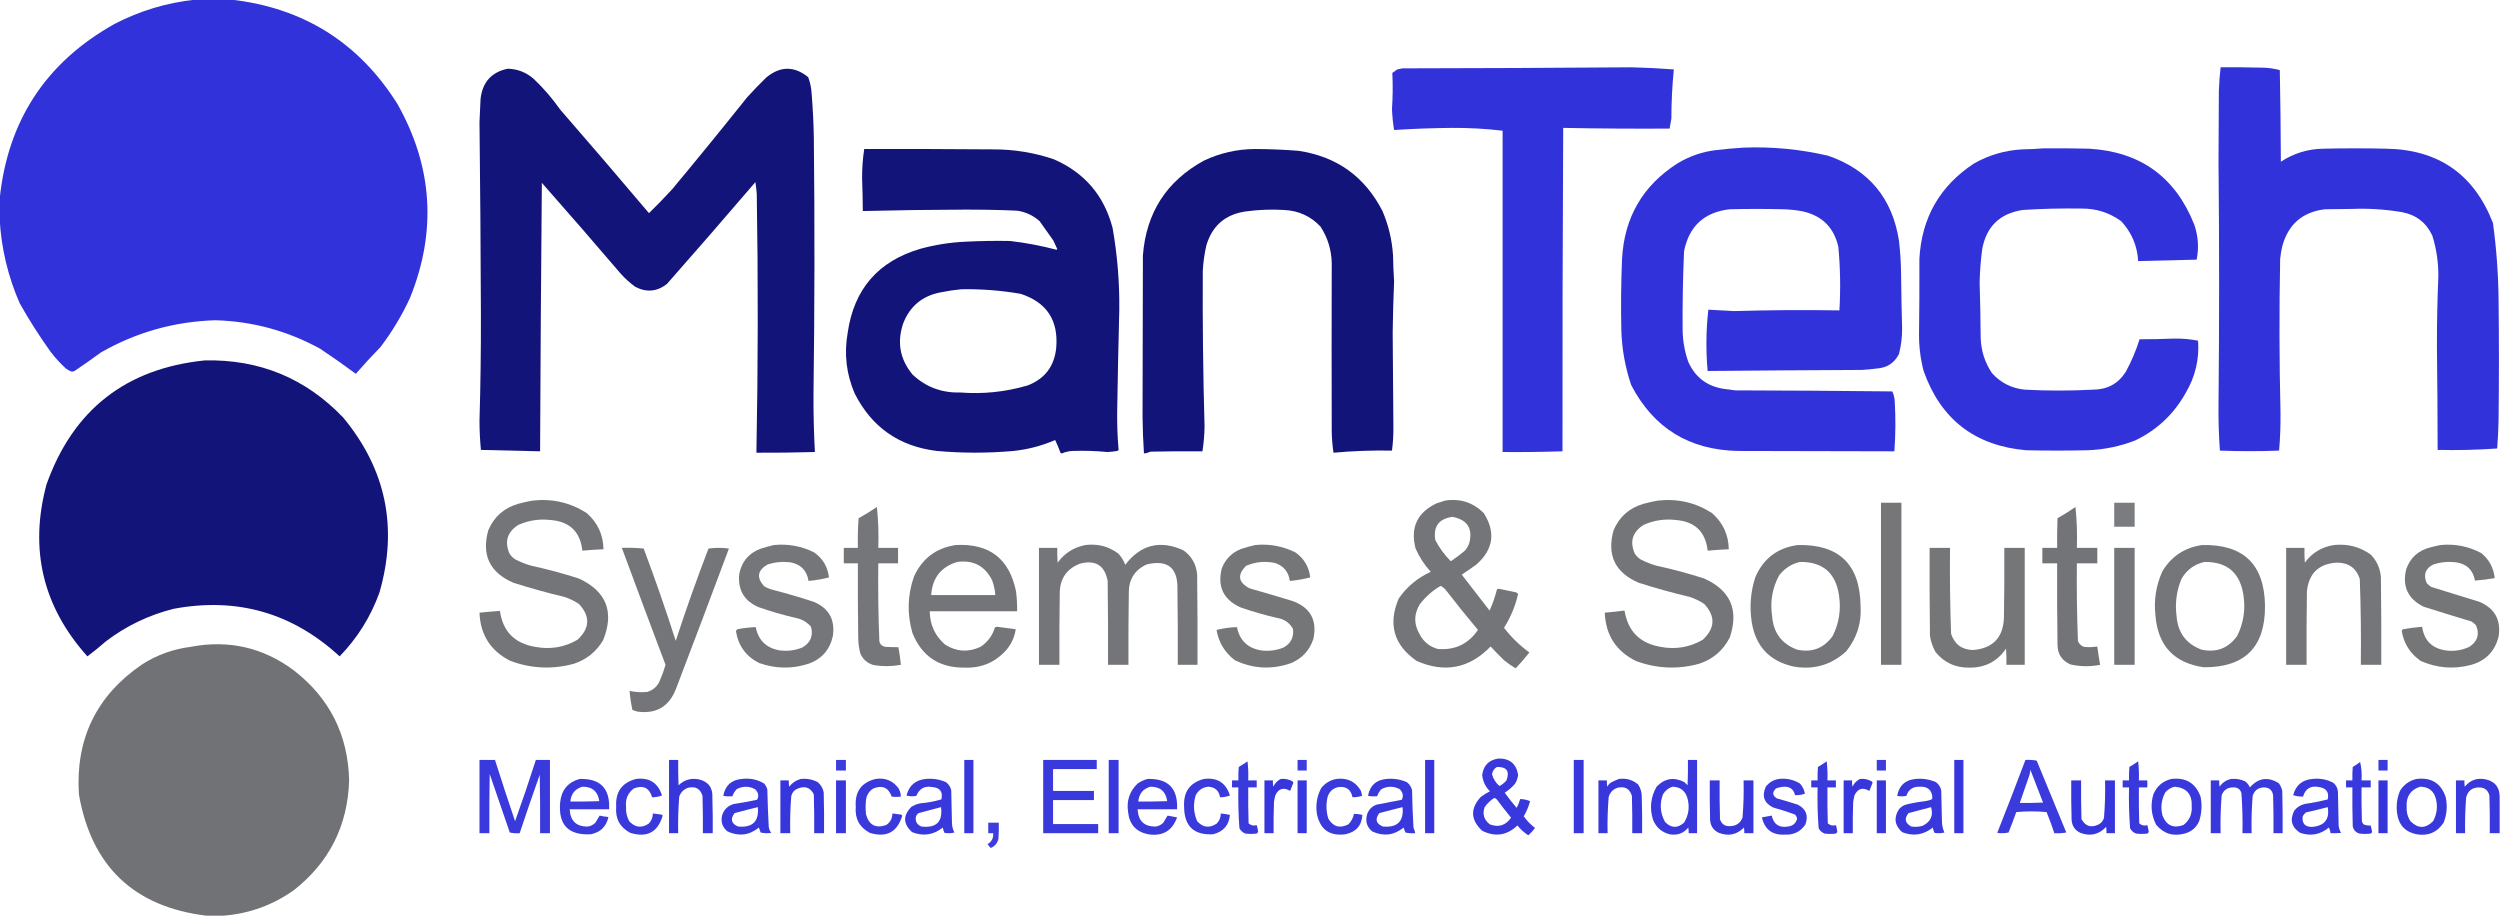 <?xml version="1.0" encoding="UTF-8"?>
<!DOCTYPE svg PUBLIC "-//W3C//DTD SVG 1.1//EN" "http://www.w3.org/Graphics/SVG/1.1/DTD/svg11.dtd">
<svg xmlns="http://www.w3.org/2000/svg" version="1.1" width="3548px" height="1300px" style="shape-rendering:geometricPrecision; text-rendering:geometricPrecision; image-rendering:optimizeQuality; fill-rule:evenodd; clip-rule:evenodd" xmlns:xlink="http://www.w3.org/1999/xlink">
<g><path style="opacity:0.998" fill="#3232db" d="M 277.5,-0.5 C 294.5,-0.5 311.5,-0.5 328.5,-0.5C 430.924,11.269 509.424,60.602 564,147.5C 614.066,236.289 620.066,327.956 582,422.5C 570.515,447.491 556.515,470.824 540,492.5C 527.965,504.866 516.299,517.533 505,530.5C 488.444,518.278 471.61,506.444 454.5,495C 408.092,469.481 358.425,455.981 305.5,454.5C 247.633,456.297 193.633,471.464 143.5,500C 131.342,508.913 119.008,517.579 106.5,526C 104.635,527.301 102.635,527.635 100.5,527C 98.004,525.92 95.671,524.586 93.5,523C 85.596,515.766 78.429,507.933 72,499.5C 56.085,477.347 41.419,454.347 28,430.5C 11.234,392.107 1.734,352.107 -0.5,310.5C -0.5,301.167 -0.5,291.833 -0.5,282.5C 10.84,171.285 65.174,88.451 162.5,34C 198.765,15.189 237.098,3.689 277.5,-0.5 Z"/></g>
<g><path style="opacity:0.994" fill="#3232db" d="M 3151.5,95.5 C 3171.17,95.333 3190.84,95.5 3210.5,96C 3219,96.127 3227.33,97.293 3235.5,99.5C 3236.33,142.829 3236.83,186.163 3237,229.5C 3255.6,217.303 3276.1,211.137 3298.5,211C 3327.5,210.333 3356.5,210.333 3385.5,211C 3460.25,211.934 3511.08,247.1 3538,316.5C 3542.95,352.654 3545.61,388.987 3546,425.5C 3546.67,482.167 3546.67,538.833 3546,595.5C 3545.72,609.188 3545.06,622.854 3544,636.5C 3516.06,638.487 3487.89,639.153 3459.5,638.5C 3459.41,589.832 3459.07,541.165 3458.5,492.5C 3458.42,459.147 3459.08,425.814 3460.5,392.5C 3460.69,372.697 3457.86,353.364 3452,334.5C 3443.38,315.903 3428.88,304.736 3408.5,301C 3385.17,297.112 3361.67,295.612 3338,296.5C 3325.17,296.667 3312.33,296.833 3299.5,297C 3267.65,300.842 3247.48,318.342 3239,349.5C 3237.61,355.436 3236.61,361.436 3236,367.5C 3234.59,440.345 3234.75,513.179 3236.5,586C 3236.69,603.881 3236.02,621.714 3234.5,639.5C 3206.49,640.561 3178.49,640.561 3150.5,639.5C 3148.96,618.543 3148.29,597.543 3148.5,576.5C 3149.65,460.834 3149.65,345.167 3148.5,229.5C 3148.67,196.167 3148.83,162.833 3149,129.5C 3149.36,118.123 3150.2,106.79 3151.5,95.5 Z"/></g>
<g><path style="opacity:0.994" fill="#3232db" d="M 2315.5,95.5 C 2335.53,96.007 2355.53,97.007 2375.5,98.5C 2373.2,121.763 2372.03,145.096 2372,168.5C 2371.23,173.191 2370.39,177.858 2369.5,182.5C 2319.15,182.796 2268.82,182.463 2218.5,181.5C 2217.69,334.499 2217.35,487.499 2217.5,640.5C 2189.18,641.411 2160.85,641.744 2132.5,641.5C 2132.5,489.5 2132.5,337.5 2132.5,185.5C 2108.44,182.657 2084.28,181.324 2060,181.5C 2032.8,181.738 2005.63,182.738 1978.5,184.5C 1976.92,174.743 1975.92,164.91 1975.5,155C 1976.66,137.823 1976.82,120.656 1976,103.5C 1978.37,101.788 1980.7,100.122 1983,98.5C 1985.5,98 1988,97.5 1990.5,97C 2099,96.833 2207.33,96.333 2315.5,95.5 Z"/></g>
<g><path style="opacity:0.996" fill="#121479" d="M 720.5,97.5 C 734.597,97.883 746.93,102.717 757.5,112C 771.496,125.32 783.996,139.82 795,155.5C 837.374,204.206 879.374,253.206 921,302.5C 932.308,291.524 943.308,280.191 954,268.5C 989.812,225.534 1025.15,182.2 1060,138.5C 1068.8,128.696 1077.97,119.196 1087.5,110C 1107.28,93.619 1127.11,93.453 1147,109.5C 1149.96,117.533 1151.63,125.866 1152,134.5C 1153.63,154.802 1154.63,175.136 1155,195.5C 1156.31,317.165 1156.14,438.832 1154.5,560.5C 1154.4,587.526 1155.06,614.526 1156.5,641.5C 1128.84,642.302 1101.17,642.635 1073.5,642.5C 1075.85,520.17 1076.02,397.837 1074,275.5C 1073.63,269.796 1072.97,264.13 1072,258.5C 1030.54,306.962 988.707,355.129 946.5,403C 932.371,414.009 917.371,415.342 901.5,407C 894.069,401.573 887.236,395.407 881,388.5C 844.04,345.204 806.707,302.204 769,259.5C 767.862,386.498 767.029,513.498 766.5,640.5C 738.502,639.767 710.502,639.1 682.5,638.5C 681.217,624.869 680.55,611.202 680.5,597.5C 681.979,546.679 682.645,495.845 682.5,445C 682.193,354.326 681.526,263.66 680.5,173C 681.133,162.173 681.633,151.34 682,140.5C 684.637,116.711 697.47,102.378 720.5,97.5 Z"/></g>
<g><path style="opacity:0.994" fill="#3232db" d="M 2474.5,209.5 C 2515.04,207.958 2555.04,211.791 2594.5,221C 2652.08,240.946 2685.58,281.113 2695,341.5C 2696.84,357.111 2697.84,372.778 2698,388.5C 2698.28,414.506 2698.78,440.506 2699.5,466.5C 2699.54,478.713 2698.04,490.713 2695,502.5C 2688.46,515.198 2677.96,522.031 2663.5,523C 2656.52,523.921 2649.52,524.588 2642.5,525C 2569.5,525.316 2496.5,525.816 2423.5,526.5C 2420.84,497.468 2421.17,468.468 2424.5,439.5C 2436.66,440.285 2448.82,440.952 2461,441.5C 2510.84,440.014 2560.67,439.68 2610.5,440.5C 2612.26,410.45 2611.76,380.45 2609,350.5C 2602.86,323.022 2586.02,306.188 2558.5,300C 2549.58,298.291 2540.58,297.291 2531.5,297C 2505.83,296.333 2480.17,296.333 2454.5,297C 2418.62,301.211 2397.12,321.044 2390,356.5C 2388.37,393.81 2387.7,431.143 2388,468.5C 2388.22,483.943 2390.89,498.943 2396,513.5C 2405.96,535.769 2423.12,548.602 2447.5,552C 2452.49,552.749 2457.49,553.415 2462.5,554C 2536.84,554.167 2611.17,554.667 2685.5,555.5C 2687.59,559.934 2688.76,564.6 2689,569.5C 2690.4,593.169 2690.23,616.835 2688.5,640.5C 2614.51,640.319 2540.51,640.153 2466.5,640C 2397.19,638.624 2346.69,607.457 2315,546.5C 2306.44,521.236 2301.77,495.236 2301,468.5C 2300.27,434.823 2300.6,401.157 2302,367.5C 2305.15,308.658 2331.32,263.491 2380.5,232C 2397.46,221.681 2415.79,215.348 2435.5,213C 2448.62,211.467 2461.62,210.3 2474.5,209.5 Z"/></g>
<g><path style="opacity:0.994" fill="#3232db" d="M 2900.5,210.5 C 2921.84,210.333 2943.17,210.5 2964.5,211C 3037.29,215.127 3087.12,250.96 3114,318.5C 3119.73,334.876 3120.9,351.542 3117.5,368.5C 3089.83,369.156 3062.17,369.822 3034.5,370.5C 3033.19,348.727 3025.19,329.894 3010.5,314C 2993.62,301.69 2974.62,295.69 2953.5,296C 2925.8,295.556 2898.14,296.223 2870.5,298C 2837.81,303.028 2818.64,321.861 2813,354.5C 2811.04,369.766 2809.87,385.099 2809.5,400.5C 2810.26,426.826 2810.76,453.159 2811,479.5C 2811.53,497.765 2816.87,514.432 2827,529.5C 2839.4,543.284 2854.9,551.117 2873.5,553C 2905.82,554.734 2938.15,554.734 2970.5,553C 2990.78,552.95 3006.28,544.45 3017,527.5C 3024.96,512.777 3031.46,497.444 3036.5,481.5C 3052.84,481.51 3069.17,481.177 3085.5,480.5C 3096.96,480.313 3108.29,481.313 3119.5,483.5C 3121.38,509.935 3115.54,534.602 3102,557.5C 3085.29,587.547 3061.45,610.047 3030.5,625C 3008.64,633.505 2985.98,638.172 2962.5,639C 2933.5,639.667 2904.5,639.667 2875.5,639C 2802.81,632.632 2754.31,595.132 2730,526.5C 2725.48,509.135 2723.31,491.468 2723.5,473.5C 2723.95,438.172 2724.12,402.839 2724,367.5C 2727.09,309.131 2752.92,263.965 2801.5,232C 2822.56,220.066 2845.23,213.399 2869.5,212C 2880.01,211.83 2890.34,211.33 2900.5,210.5 Z"/></g>
<g><path style="opacity:0.997" fill="#121479" d="M 1226.5,211.5 C 1287.83,211.333 1349.17,211.5 1410.5,212C 1439.62,212.02 1467.95,216.686 1495.5,226C 1539.1,244.939 1566.93,277.439 1579,323.5C 1585.71,361.69 1588.88,400.19 1588.5,439C 1587.27,487.328 1586.27,535.661 1585.5,584C 1585.29,602.234 1585.96,620.4 1587.5,638.5C 1586.97,639.192 1586.31,639.692 1585.5,640C 1580.87,640.828 1576.2,641.328 1571.5,641.5C 1554.86,639.902 1538.19,639.402 1521.5,640C 1516.47,640.343 1511.64,641.51 1507,643.5C 1506.23,643.355 1505.56,643.022 1505,642.5C 1502.76,636.355 1500.26,630.355 1497.5,624.5C 1478.64,632.631 1458.98,637.798 1438.5,640C 1402.17,643.229 1365.84,643.229 1329.5,640C 1276.03,633.497 1237.2,606.33 1213,558.5C 1201.1,530.857 1197.77,502.19 1203,472.5C 1211.85,410.327 1246.35,370.494 1306.5,353C 1327.46,347.285 1348.79,343.951 1370.5,343C 1391.49,341.94 1412.49,341.606 1433.5,342C 1455.79,344.573 1477.79,348.74 1499.5,354.5C 1499.83,354.167 1500.17,353.833 1500.5,353.5C 1498.57,349.542 1496.74,345.542 1495,341.5C 1488.5,332.333 1482,323.167 1475.5,314C 1466.4,305.785 1455.73,300.785 1443.5,299C 1418.19,297.89 1392.85,297.39 1367.5,297.5C 1319.82,297.658 1272.16,298.324 1224.5,299.5C 1224.39,283.996 1224.06,268.496 1223.5,253C 1223.4,239.07 1224.4,225.237 1226.5,211.5 Z M 1364.5,410.5 C 1392.71,410.032 1420.71,412.199 1448.5,417C 1485.45,429.027 1502.28,454.527 1499,493.5C 1496.39,519.757 1482.89,537.591 1458.5,547C 1427.15,556.233 1395.15,559.566 1362.5,557C 1336.32,557.724 1313.82,549.224 1295,531.5C 1277.04,509.672 1272.7,485.339 1282,458.5C 1291.5,434.48 1309,419.98 1334.5,415C 1344.57,412.931 1354.57,411.431 1364.5,410.5 Z"/></g>
<g><path style="opacity:0.996" fill="#121479" d="M 1780.5,211.5 C 1801.2,211.525 1821.87,212.359 1842.5,214C 1897.02,222.008 1936.86,250.508 1962,299.5C 1970.61,319.616 1975.61,340.616 1977,362.5C 1977.2,374.7 1977.7,386.866 1978.5,399C 1977.49,423.301 1976.82,447.635 1976.5,472C 1976.79,516.666 1977.13,561.333 1977.5,606C 1977.62,617.226 1976.95,628.393 1975.5,639.5C 1947.77,638.987 1920.1,639.987 1892.5,642.5C 1891.08,632.897 1890.24,623.231 1890,613.5C 1889.77,533.499 1889.77,453.499 1890,373.5C 1889.6,354.541 1884.27,337.208 1874,321.5C 1860.08,306.791 1842.91,298.958 1822.5,298C 1804.42,296.902 1786.42,297.568 1768.5,300C 1739.16,304.007 1720.33,320.173 1712,348.5C 1709.31,360.355 1707.64,372.355 1707,384.5C 1706.6,458.016 1707.43,531.516 1709.5,605C 1709.35,616.921 1708.35,628.754 1706.5,640.5C 1681.83,640.333 1657.16,640.5 1632.5,641C 1629.65,642.43 1626.65,643.263 1623.5,643.5C 1622.33,626.025 1621.67,608.525 1621.5,591C 1621.69,514.838 1621.86,438.671 1622,362.5C 1626.68,301.873 1655.52,257.04 1708.5,228C 1731.4,217.19 1755.4,211.69 1780.5,211.5 Z"/></g>
<g><path style="opacity:0.999" fill="#121479" d="M 290.5,511.5 C 368.103,509.741 433.603,536.741 487,592.5C 547.919,666.042 565.086,748.876 538.5,841C 526.107,875.306 507.274,905.473 482,931.5C 414.956,869.774 336.456,847.274 246.5,864C 211.224,872.85 179.224,888.183 150.5,910C 141.956,917.546 133.123,924.712 124,931.5C 60.664,860.816 41.331,779.483 66,687.5C 103.681,581.673 178.514,523.006 290.5,511.5 Z"/></g>
<g><path style="opacity:0.974" fill="#717275" d="M 755.5,710.5 C 783.359,707.235 809.026,713.069 832.5,728C 848.085,741.571 856.085,758.738 856.5,779.5C 846.48,779.912 836.48,780.578 826.5,781.5C 823.508,754.676 808.508,740.176 781.5,738C 765.484,736.145 750.151,738.478 735.5,745C 719.958,755.006 715.791,768.506 723,785.5C 725.167,789 728,791.833 731.5,794C 738.851,797.784 746.518,800.784 754.5,803C 777.134,807.908 799.467,813.908 821.5,821C 860.658,839.162 872.158,868.329 856,908.5C 846.371,924.788 832.537,935.955 814.5,942C 784.077,950.281 754.077,948.947 724.5,938C 696.382,923.956 681.715,901.123 680.5,869.5C 690.222,868.496 699.889,867.662 709.5,867C 713.629,896.13 730.295,913.13 759.5,918C 780.821,922.099 800.821,918.765 819.5,908C 837.313,891.575 837.98,874.575 821.5,857C 814.999,852.716 807.999,849.383 800.5,847C 776.239,841.268 752.239,834.602 728.5,827C 695,812.5 683.167,787.667 693,752.5C 701.191,733.313 715.358,720.813 735.5,715C 742.233,713.147 748.899,711.647 755.5,710.5 Z"/></g>
<g><path style="opacity:0.974" fill="#717275" d="M 2050.5,710.5 C 2072.26,707.032 2090.76,713.032 2106,728.5C 2122.88,755.543 2119.38,779.709 2095.5,801C 2088.61,806.061 2081.61,810.894 2074.5,815.5C 2087.67,832.5 2100.83,849.5 2114,866.5C 2118.39,856.817 2121.89,846.817 2124.5,836.5C 2125.33,836.167 2126.17,835.833 2127,835.5C 2134.15,837.079 2141.32,838.579 2148.5,840C 2151.01,840.115 2153.01,841.115 2154.5,843C 2150.55,860.198 2143.88,876.198 2134.5,891C 2144.87,904.372 2156.87,916.039 2170.5,926C 2164.35,933.816 2157.85,941.316 2151,948.5C 2145.23,945.071 2139.73,941.238 2134.5,937C 2127.96,930.626 2121.62,924.126 2115.5,917.5C 2085.3,948.639 2050.3,955.473 2010.5,938C 1978.11,915.483 1969.61,885.983 1985,849.5C 1996.66,832.682 2011.82,820.015 2030.5,811.5C 2021.53,801.694 2014.37,790.694 2009,778.5C 2001.2,748.588 2011.37,727.088 2039.5,714C 2043.33,712.966 2047,711.8 2050.5,710.5 Z M 2061.5,733.5 C 2082.77,737.696 2090.61,750.363 2085,771.5C 2083.5,775.165 2081.5,778.498 2079,781.5C 2072.62,786.885 2065.95,791.885 2059,796.5C 2050.12,787.623 2042.79,777.623 2037,766.5C 2033.88,747.121 2042.05,736.121 2061.5,733.5 Z M 2044.5,831.5 C 2047.36,832.834 2049.86,834.834 2052,837.5C 2066.79,856.623 2081.95,875.456 2097.5,894C 2083.78,914.027 2064.78,923.027 2040.5,921C 2029,917.841 2020.5,911.008 2015,900.5C 2006.33,886.167 2006.33,871.833 2015,857.5C 2023.23,846.835 2033.06,838.168 2044.5,831.5 Z"/></g>
<g><path style="opacity:0.973" fill="#717275" d="M 2352.5,710.5 C 2380.36,707.235 2406.03,713.069 2429.5,728C 2445.08,741.562 2453.08,758.728 2453.5,779.5C 2443.48,779.912 2433.48,780.578 2423.5,781.5C 2420.5,754.665 2405.5,740.165 2378.5,738C 2362.47,736.086 2347.14,738.419 2332.5,745C 2316.83,755.01 2312.66,768.51 2320,785.5C 2322.17,789 2325,791.833 2328.5,794C 2335.85,797.784 2343.52,800.784 2351.5,803C 2374.13,807.908 2396.47,813.908 2418.5,821C 2455.85,837.703 2468.02,865.536 2455,904.5C 2445.71,922.917 2431.21,935.417 2411.5,942C 2381.07,950.318 2351.07,948.985 2321.5,938C 2293.38,923.949 2278.71,901.116 2277.5,869.5C 2286.87,868.719 2296.2,867.719 2305.5,866.5C 2310.21,895.709 2327.21,912.876 2356.5,918C 2377.82,922.099 2397.82,918.765 2416.5,908C 2434.22,891.56 2434.89,874.56 2418.5,857C 2412,852.716 2405,849.383 2397.5,847C 2373.23,841.267 2349.23,834.6 2325.5,827C 2292,812.495 2280.16,787.662 2290,752.5C 2298.19,733.313 2312.36,720.813 2332.5,715C 2339.23,713.147 2345.9,711.647 2352.5,710.5 Z"/></g>
<g><path style="opacity:0.961" fill="#717275" d="M 2669.5,713.5 C 2679.17,713.5 2688.83,713.5 2698.5,713.5C 2698.5,790.167 2698.5,866.833 2698.5,943.5C 2688.83,943.5 2679.17,943.5 2669.5,943.5C 2669.5,866.833 2669.5,790.167 2669.5,713.5 Z"/></g>
<g><path style="opacity:0.929" fill="#717275" d="M 3000.5,713.5 C 3010.17,713.5 3019.83,713.5 3029.5,713.5C 3029.5,724.833 3029.5,736.167 3029.5,747.5C 3019.83,747.5 3010.17,747.5 3000.5,747.5C 3000.5,736.167 3000.5,724.833 3000.5,713.5 Z"/></g>
<g><path style="opacity:0.968" fill="#717275" d="M 1244.5,719.5 C 1246.49,738.471 1247.15,757.804 1246.5,777.5C 1255.83,777.5 1265.17,777.5 1274.5,777.5C 1274.5,784.833 1274.5,792.167 1274.5,799.5C 1265.17,799.5 1255.83,799.5 1246.5,799.5C 1246.03,836.54 1246.53,873.54 1248,910.5C 1249.27,914.77 1252.1,917.27 1256.5,918C 1262.81,918.374 1268.98,918.54 1275,918.5C 1276.6,926.783 1277.77,935.116 1278.5,943.5C 1265.86,945.854 1253.2,946.02 1240.5,944C 1231.29,941.653 1224.79,936.153 1221,927.5C 1219.18,920.63 1218.18,913.63 1218,906.5C 1217.5,870.835 1217.33,835.168 1217.5,799.5C 1210.83,799.5 1204.17,799.5 1197.5,799.5C 1197.5,792.167 1197.5,784.833 1197.5,777.5C 1204.17,777.5 1210.83,777.5 1217.5,777.5C 1217.17,763.484 1217.5,749.484 1218.5,735.5C 1227.47,730.502 1236.14,725.168 1244.5,719.5 Z"/></g>
<g><path style="opacity:0.983" fill="#717275" d="M 2945.5,719.5 C 2947.49,738.471 2948.15,757.804 2947.5,777.5C 2957.17,777.5 2966.83,777.5 2976.5,777.5C 2976.5,784.833 2976.5,792.167 2976.5,799.5C 2966.83,799.5 2957.17,799.5 2947.5,799.5C 2947.1,836.185 2947.6,872.852 2949,909.5C 2950.5,913.667 2953.33,916.5 2957.5,918C 2963.87,918.706 2970.2,918.539 2976.5,917.5C 2977.62,926.203 2978.95,934.869 2980.5,943.5C 2966.46,946.307 2952.46,946.14 2938.5,943C 2926.5,937.84 2920.33,928.673 2920,915.5C 2919.5,876.835 2919.33,838.168 2919.5,799.5C 2912.5,799.5 2905.5,799.5 2898.5,799.5C 2898.5,792.167 2898.5,784.833 2898.5,777.5C 2905.5,777.5 2912.5,777.5 2919.5,777.5C 2919.33,763.496 2919.5,749.496 2920,735.5C 2928.82,730.517 2937.32,725.184 2945.5,719.5 Z"/></g>
<g><path style="opacity:0.971" fill="#717275" d="M 1098.5,773.5 C 1118.56,771.546 1137.56,775.046 1155.5,784C 1167.73,792.605 1174.73,804.439 1176.5,819.5C 1167.01,821.897 1157.34,823.564 1147.5,824.5C 1145.11,809.605 1136.44,800.772 1121.5,798C 1110.6,796.744 1099.93,797.744 1089.5,801C 1074.96,809.46 1073.29,819.793 1084.5,832C 1088.27,834.219 1092.27,835.885 1096.5,837C 1116.01,842.045 1135.35,847.712 1154.5,854C 1176.22,862.929 1185.39,879.096 1182,902.5C 1177.81,922.04 1166.31,935.207 1147.5,942C 1124.06,949.556 1100.73,949.223 1077.5,941C 1058.88,931.694 1047.88,916.694 1044.5,896C 1044.75,894.674 1045.42,893.674 1046.5,893C 1055.13,891.338 1063.8,890.338 1072.5,890C 1076.28,908.784 1087.62,919.784 1106.5,923C 1117.54,924.462 1128.21,923.129 1138.5,919C 1150.24,912.35 1154.41,902.517 1151,889.5C 1145.37,882.926 1138.2,878.759 1129.5,877C 1111.9,872.932 1094.56,867.932 1077.5,862C 1056.66,853.498 1047.16,837.998 1049,815.5C 1052.07,797.85 1061.91,785.683 1078.5,779C 1085.21,776.826 1091.87,774.993 1098.5,773.5 Z"/></g>
<g><path style="opacity:0.976" fill="#717275" d="M 1356.5,773.5 C 1404.08,770.931 1432.58,792.931 1442,839.5C 1443.13,848.8 1443.63,858.134 1443.5,867.5C 1402.17,867.5 1360.83,867.5 1319.5,867.5C 1319.71,886.751 1327.05,902.584 1341.5,915C 1357.61,925.008 1374.28,926.008 1391.5,918C 1401.6,911.325 1408.43,902.158 1412,890.5C 1412.89,889.919 1413.89,889.585 1415,889.5C 1423.82,890.789 1432.65,891.956 1441.5,893C 1440.03,903.463 1435.86,912.963 1429,921.5C 1413.27,939.694 1393.27,948.36 1369,947.5C 1333.02,947.867 1308.35,931.533 1295,898.5C 1287.19,871.619 1287.86,844.952 1297,818.5C 1308.71,792.607 1328.54,777.607 1356.5,773.5 Z M 1358.5,797.5 C 1381.33,794.497 1397.83,803.164 1408,823.5C 1410.57,830.277 1412.07,837.277 1412.5,844.5C 1382.17,844.5 1351.83,844.5 1321.5,844.5C 1323.19,820.175 1335.52,804.508 1358.5,797.5 Z"/></g>
<g><path style="opacity:0.975" fill="#717275" d="M 1540.5,773.5 C 1557.71,771.37 1573.21,775.37 1587,785.5C 1591.35,790.193 1594.68,795.527 1597,801.5C 1618.9,772.847 1646.4,766.013 1679.5,781C 1691.29,789.412 1697.79,800.912 1699,815.5C 1699.5,858.165 1699.67,900.832 1699.5,943.5C 1690.17,943.5 1680.83,943.5 1671.5,943.5C 1671.67,907.832 1671.5,872.165 1671,836.5C 1671.82,805.833 1657.32,794 1627.5,801C 1610.32,808.836 1601.82,822.336 1602,841.5C 1601.5,875.498 1601.33,909.498 1601.5,943.5C 1591.83,943.5 1582.17,943.5 1572.5,943.5C 1572.67,903.832 1572.5,864.165 1572,824.5C 1567.82,802.309 1554.65,794.142 1532.5,800C 1513.48,807.489 1503.98,821.655 1504,842.5C 1503.5,876.165 1503.33,909.832 1503.5,943.5C 1493.83,943.5 1484.17,943.5 1474.5,943.5C 1474.5,888.167 1474.5,832.833 1474.5,777.5C 1483.17,777.5 1491.83,777.5 1500.5,777.5C 1500.33,784.508 1500.5,791.508 1501,798.5C 1510.89,784.972 1524.06,776.639 1540.5,773.5 Z"/></g>
<g><path style="opacity:0.97" fill="#717275" d="M 1781.5,773.5 C 1801.55,771.546 1820.55,775.046 1838.5,784C 1850.74,792.643 1857.74,804.476 1859.5,819.5C 1850.01,821.897 1840.34,823.564 1830.5,824.5C 1828.84,811.668 1821.84,803.168 1809.5,799C 1795.36,796.004 1781.69,797.338 1768.5,803C 1755.56,815.905 1757.22,826.572 1773.5,835C 1793.89,840.798 1814.23,846.798 1834.5,853C 1859.72,862.243 1869.55,880.077 1864,906.5C 1858.75,922.756 1848.25,934.256 1832.5,941C 1805.25,950.653 1778.58,949.32 1752.5,937C 1738.23,926.131 1729.56,911.798 1726.5,894C 1736.05,891.635 1745.72,890.302 1755.5,890C 1759.28,908.784 1770.62,919.784 1789.5,923C 1800.54,924.462 1811.21,923.129 1821.5,919C 1831.96,913.238 1836.46,904.405 1835,892.5C 1830.11,883.787 1822.61,878.62 1812.5,877C 1794.9,872.932 1777.56,867.932 1760.5,862C 1736.23,850.963 1727.4,832.463 1734,806.5C 1739.17,793.333 1748.33,784.167 1761.5,779C 1768.21,776.826 1774.87,774.993 1781.5,773.5 Z"/></g>
<g><path style="opacity:0.971" fill="#717275" d="M 2551.5,773.5 C 2609.96,772.291 2639.63,800.957 2640.5,859.5C 2642.13,883.996 2635.3,905.663 2620,924.5C 2598.79,943.787 2573.96,950.953 2545.5,946C 2511.27,938.386 2491.43,917.219 2486,882.5C 2482.79,861.08 2484.46,840.08 2491,819.5C 2502.45,792.691 2522.62,777.358 2551.5,773.5 Z M 2554.5,797.5 C 2586.96,797.118 2605.46,813.118 2610,845.5C 2612.94,865.496 2609.94,884.496 2601,902.5C 2588.48,920.008 2571.65,926.508 2550.5,922C 2528.65,913.848 2516.81,898.014 2515,874.5C 2511.87,853.949 2515.2,834.616 2525,816.5C 2532.69,806.61 2542.52,800.277 2554.5,797.5 Z"/></g>
<g><path style="opacity:0.971" fill="#717275" d="M 3125.5,773.5 C 3183.96,772.291 3213.63,800.957 3214.5,859.5C 3214.99,918.181 3185.99,947.347 3127.5,947C 3085.28,940.796 3062.44,916.296 3059,873.5C 3056.54,851.533 3059.87,830.533 3069,810.5C 3081.99,789.252 3100.83,776.919 3125.5,773.5 Z M 3128.5,797.5 C 3160.96,797.118 3179.46,813.118 3184,845.5C 3186.94,865.501 3183.94,884.501 3175,902.5C 3162.48,920.008 3145.65,926.508 3124.5,922C 3102.65,913.852 3090.82,898.019 3089,874.5C 3086.57,856.147 3088.9,838.48 3096,821.5C 3103.44,808.715 3114.28,800.715 3128.5,797.5 Z"/></g>
<g><path style="opacity:0.971" fill="#717275" d="M 3312.5,773.5 C 3331.64,771.451 3348.97,775.951 3364.5,787C 3373.26,796.022 3378.09,806.855 3379,819.5C 3379.5,860.832 3379.67,902.165 3379.5,943.5C 3369.83,943.5 3360.17,943.5 3350.5,943.5C 3350.97,902.799 3350.47,862.132 3349,821.5C 3343.93,806.28 3333.27,798.613 3317,798.5C 3291.4,799.766 3277.07,813.099 3274,838.5C 3273.5,873.498 3273.33,908.498 3273.5,943.5C 3263.83,943.5 3254.17,943.5 3244.5,943.5C 3244.5,888.167 3244.5,832.833 3244.5,777.5C 3253.17,777.5 3261.83,777.5 3270.5,777.5C 3270.33,784.508 3270.5,791.508 3271,798.5C 3281.42,784.38 3295.25,776.046 3312.5,773.5 Z"/></g>
<g><path style="opacity:0.97" fill="#717275" d="M 3463.5,773.5 C 3484.09,771.484 3503.42,775.317 3521.5,785C 3532.66,794.144 3538.99,805.977 3540.5,820.5C 3531.17,822.095 3521.84,823.262 3512.5,824C 3509.75,808.917 3500.75,800.251 3485.5,798C 3474.6,796.744 3463.93,797.744 3453.5,801C 3441.99,806.851 3438.83,815.685 3444,827.5C 3445.87,829.709 3448.04,831.542 3450.5,833C 3473.14,839.996 3495.81,846.996 3518.5,854C 3540.54,863.233 3549.7,879.733 3546,903.5C 3540.54,924.965 3527.04,938.465 3505.5,944C 3481.44,950.033 3458.11,948.033 3435.5,938C 3420.59,927.698 3411.59,913.532 3408.5,895.5C 3408.82,894.353 3409.48,893.519 3410.5,893C 3419.45,891.396 3428.45,890.229 3437.5,889.5C 3440.23,908.73 3451.23,919.896 3470.5,923C 3482.36,924.714 3493.69,923.047 3504.5,918C 3516.18,910.313 3519.34,900.146 3514,887.5C 3512.13,885.291 3509.96,883.458 3507.5,882C 3484.77,875.202 3462.11,868.202 3439.5,861C 3417.09,849.779 3408.92,831.946 3415,807.5C 3420.8,791.505 3431.96,781.339 3448.5,777C 3453.6,775.64 3458.6,774.474 3463.5,773.5 Z"/></g>
<g><path style="opacity:0.973" fill="#717275" d="M 882.5,777.5 C 892.855,777.168 903.188,777.501 913.5,778.5C 929.762,821.787 944.929,865.454 959,909.5C 973.366,865.434 988.866,821.768 1005.5,778.5C 1015.17,777.167 1024.83,777.167 1034.5,778.5C 1009.63,845.283 984.461,911.95 959,978.5C 949.273,1002.78 931.44,1013.28 905.5,1010C 902.736,1009.47 900.07,1008.63 897.5,1007.5C 895.585,998.603 894.252,989.603 893.5,980.5C 901.736,982.347 910.069,982.847 918.5,982C 927.548,979.288 933.714,973.454 937,964.5C 939.994,957.684 942.494,950.684 944.5,943.5C 923.628,888.214 902.961,832.881 882.5,777.5 Z"/></g>
<g><path style="opacity:0.97" fill="#717275" d="M 2738.5,777.5 C 2748.17,777.5 2757.83,777.5 2767.5,777.5C 2767.03,818.206 2767.53,858.873 2769,899.5C 2773.97,914.582 2784.47,922.249 2800.5,922.5C 2828.49,920.009 2842.99,904.676 2844,876.5C 2844.5,843.502 2844.67,810.502 2844.5,777.5C 2854.17,777.5 2863.83,777.5 2873.5,777.5C 2873.5,832.833 2873.5,888.167 2873.5,943.5C 2864.83,943.5 2856.17,943.5 2847.5,943.5C 2847.67,935.826 2847.5,928.159 2847,920.5C 2834.61,938.697 2817.28,947.697 2795,947.5C 2775.31,947.842 2759.31,940.509 2747,925.5C 2742.94,918.321 2740.27,910.655 2739,902.5C 2738.5,860.835 2738.33,819.168 2738.5,777.5 Z"/></g>
<g><path style="opacity:0.968" fill="#717275" d="M 3000.5,777.5 C 3010.17,777.5 3019.83,777.5 3029.5,777.5C 3029.5,832.833 3029.5,888.167 3029.5,943.5C 3019.83,943.5 3010.17,943.5 3000.5,943.5C 3000.5,888.167 3000.5,832.833 3000.5,777.5 Z"/></g>
<g><path style="opacity:0.997" fill="#717275" d="M 317.5,1299.5 C 309.167,1299.5 300.833,1299.5 292.5,1299.5C 189.992,1286.83 129.826,1229.5 112,1127.5C 106.921,1048.83 136.755,987.329 201.5,943C 222.579,929.528 245.579,921.195 270.5,918C 324.162,907.728 372.828,918.728 416.5,951C 467.61,990.385 493.943,1042.55 495.5,1107.5C 493.502,1171.66 467.502,1223.5 417.5,1263C 387.507,1284.39 354.174,1296.55 317.5,1299.5 Z"/></g>
<g><path style="opacity:0.968" fill="#3232db" d="M 2126.5,1076.5 C 2142.52,1076.2 2151.86,1083.87 2154.5,1099.5C 2154.05,1104.19 2152.55,1108.52 2150,1112.5C 2145.76,1117.41 2140.92,1121.58 2135.5,1125C 2140.82,1132.48 2146.48,1139.65 2152.5,1146.5C 2154.55,1142.47 2156.21,1138.31 2157.5,1134C 2162.36,1134.1 2167.02,1135.1 2171.5,1137C 2169.46,1144.57 2166.46,1151.74 2162.5,1158.5C 2166.98,1164.81 2172.31,1170.31 2178.5,1175C 2175.7,1178.8 2172.54,1182.3 2169,1185.5C 2163.09,1181.63 2157.92,1176.97 2153.5,1171.5C 2138.63,1185.73 2121.96,1188.23 2103.5,1179C 2087.01,1163.59 2086.34,1147.59 2101.5,1131C 2105.57,1127.94 2109.9,1125.27 2114.5,1123C 2108.15,1116.63 2104.48,1108.96 2103.5,1100C 2105.27,1086.39 2112.94,1078.56 2126.5,1076.5 Z M 2124.5,1088.5 C 2138.33,1088.14 2142.83,1094.48 2138,1107.5C 2135.21,1110.89 2131.88,1113.55 2128,1115.5C 2122.81,1111 2119.31,1105.5 2117.5,1099C 2118.06,1094.28 2120.39,1090.78 2124.5,1088.5 Z M 2120.5,1132.5 C 2122.37,1132.86 2123.87,1133.86 2125,1135.5C 2131.31,1143.98 2137.81,1152.31 2144.5,1160.5C 2136.86,1171.44 2126.86,1174.6 2114.5,1170C 2106.05,1163.62 2103.55,1155.45 2107,1145.5C 2110.74,1140.26 2115.24,1135.93 2120.5,1132.5 Z"/></g>
<g><path style="opacity:0.962" fill="#3232db" d="M 680.5,1078.5 C 687.833,1078.5 695.167,1078.5 702.5,1078.5C 711.692,1107.57 721.192,1136.57 731,1165.5C 741.339,1136.65 751.172,1107.65 760.5,1078.5C 767.167,1078.5 773.833,1078.5 780.5,1078.5C 780.5,1113.17 780.5,1147.83 780.5,1182.5C 775.833,1182.5 771.167,1182.5 766.5,1182.5C 766.667,1154.83 766.5,1127.16 766,1099.5C 756.193,1127.09 746.693,1154.76 737.5,1182.5C 732.786,1182.83 728.12,1182.49 723.5,1181.5C 713.901,1153.87 704.401,1126.2 695,1098.5C 694.5,1126.5 694.333,1154.5 694.5,1182.5C 689.833,1182.5 685.167,1182.5 680.5,1182.5C 680.5,1147.83 680.5,1113.17 680.5,1078.5 Z"/></g>
<g><path style="opacity:0.973" fill="#3232db" d="M 949.5,1078.5 C 953.833,1078.5 958.167,1078.5 962.5,1078.5C 962.333,1090.5 962.5,1102.5 963,1114.5C 970.955,1106.8 980.455,1103.97 991.5,1106C 1005.37,1109.19 1011.87,1118.02 1011,1132.5C 1011.5,1149.16 1011.67,1165.83 1011.5,1182.5C 1006.83,1182.5 1002.17,1182.5 997.5,1182.5C 997.667,1164.83 997.5,1147.16 997,1129.5C 993.892,1119.36 987.059,1115.52 976.5,1118C 970.307,1120.19 966.141,1124.36 964,1130.5C 962.588,1147.79 962.088,1165.12 962.5,1182.5C 958.167,1182.5 953.833,1182.5 949.5,1182.5C 949.5,1147.83 949.5,1113.17 949.5,1078.5 Z"/></g>
<g><path style="opacity:0.942" fill="#3232db" d="M 1186.5,1078.5 C 1191.17,1078.5 1195.83,1078.5 1200.5,1078.5C 1200.5,1083.5 1200.5,1088.5 1200.5,1093.5C 1195.83,1093.5 1191.17,1093.5 1186.5,1093.5C 1186.5,1088.5 1186.5,1083.5 1186.5,1078.5 Z"/></g>
<g><path style="opacity:0.967" fill="#3232db" d="M 1368.5,1078.5 C 1372.83,1078.5 1377.17,1078.5 1381.5,1078.5C 1381.5,1113.17 1381.5,1147.83 1381.5,1182.5C 1377.17,1182.5 1372.83,1182.5 1368.5,1182.5C 1368.5,1147.83 1368.5,1113.17 1368.5,1078.5 Z"/></g>
<g><path style="opacity:0.963" fill="#3232db" d="M 1480.5,1078.5 C 1505.83,1078.5 1531.17,1078.5 1556.5,1078.5C 1556.5,1082.83 1556.5,1087.17 1556.5,1091.5C 1535.83,1091.5 1515.17,1091.5 1494.5,1091.5C 1494.5,1101.83 1494.5,1112.17 1494.5,1122.5C 1513.83,1122.5 1533.17,1122.5 1552.5,1122.5C 1552.5,1126.83 1552.5,1131.17 1552.5,1135.5C 1533.17,1135.5 1513.83,1135.5 1494.5,1135.5C 1494.5,1146.83 1494.5,1158.17 1494.5,1169.5C 1515.83,1169.5 1537.17,1169.5 1558.5,1169.5C 1558.5,1173.83 1558.5,1178.17 1558.5,1182.5C 1532.5,1182.5 1506.5,1182.5 1480.5,1182.5C 1480.5,1147.83 1480.5,1113.17 1480.5,1078.5 Z"/></g>
<g><path style="opacity:0.967" fill="#3232db" d="M 1573.5,1078.5 C 1578.17,1078.5 1582.83,1078.5 1587.5,1078.5C 1587.5,1113.17 1587.5,1147.83 1587.5,1182.5C 1582.83,1182.5 1578.17,1182.5 1573.5,1182.5C 1573.5,1147.83 1573.5,1113.17 1573.5,1078.5 Z"/></g>
<g><path style="opacity:0.942" fill="#3232db" d="M 1841.5,1078.5 C 1845.83,1078.5 1850.17,1078.5 1854.5,1078.5C 1854.5,1083.5 1854.5,1088.5 1854.5,1093.5C 1850.17,1093.5 1845.83,1093.5 1841.5,1093.5C 1841.5,1088.5 1841.5,1083.5 1841.5,1078.5 Z"/></g>
<g><path style="opacity:0.976" fill="#3232db" d="M 2022.5,1078.5 C 2026.83,1078.5 2031.17,1078.5 2035.5,1078.5C 2035.5,1113.17 2035.5,1147.83 2035.5,1182.5C 2031.17,1182.5 2026.83,1182.5 2022.5,1182.5C 2022.5,1147.83 2022.5,1113.17 2022.5,1078.5 Z"/></g>
<g><path style="opacity:0.969" fill="#3232db" d="M 2233.5,1078.5 C 2238.17,1078.5 2242.83,1078.5 2247.5,1078.5C 2247.5,1113.17 2247.5,1147.83 2247.5,1182.5C 2242.83,1182.5 2238.17,1182.5 2233.5,1182.5C 2233.5,1147.83 2233.5,1113.17 2233.5,1078.5 Z"/></g>
<g><path style="opacity:0.968" fill="#3232db" d="M 2395.5,1078.5 C 2399.83,1078.5 2404.17,1078.5 2408.5,1078.5C 2408.5,1113.17 2408.5,1147.83 2408.5,1182.5C 2404.5,1182.5 2400.5,1182.5 2396.5,1182.5C 2396.66,1179.81 2396.5,1177.15 2396,1174.5C 2389.15,1182.79 2380.31,1185.95 2369.5,1184C 2358.26,1181.1 2350.43,1174.27 2346,1163.5C 2340.87,1147.11 2342.54,1131.44 2351,1116.5C 2362.53,1104.55 2375.7,1102.38 2390.5,1110C 2392,1111.5 2393.5,1113 2395,1114.5C 2395.5,1102.5 2395.67,1090.5 2395.5,1078.5 Z M 2373.5,1116.5 C 2384.94,1116.77 2392.1,1122.44 2395,1133.5C 2398.15,1145.61 2396.48,1156.95 2390,1167.5C 2380.69,1175.78 2371.69,1175.45 2363,1166.5C 2356.13,1153.98 2355.13,1140.98 2360,1127.5C 2363.21,1122.11 2367.71,1118.44 2373.5,1116.5 Z"/></g>
<g><path style="opacity:0.942" fill="#3232db" d="M 2663.5,1078.5 C 2667.83,1078.5 2672.17,1078.5 2676.5,1078.5C 2676.5,1083.5 2676.5,1088.5 2676.5,1093.5C 2672.17,1093.5 2667.83,1093.5 2663.5,1093.5C 2663.5,1088.5 2663.5,1083.5 2663.5,1078.5 Z"/></g>
<g><path style="opacity:0.976" fill="#3232db" d="M 2773.5,1078.5 C 2777.83,1078.5 2782.17,1078.5 2786.5,1078.5C 2786.5,1113.17 2786.5,1147.83 2786.5,1182.5C 2782.17,1182.5 2777.83,1182.5 2773.5,1182.5C 2773.5,1147.83 2773.5,1113.17 2773.5,1078.5 Z"/></g>
<g><path style="opacity:0.96" fill="#3232db" d="M 2874.5,1078.5 C 2879.87,1078.17 2885.21,1078.51 2890.5,1079.5C 2904.5,1113.5 2918.5,1147.5 2932.5,1181.5C 2926.87,1182.5 2921.21,1182.83 2915.5,1182.5C 2912.24,1172.38 2908.57,1162.38 2904.5,1152.5C 2890.17,1151.17 2875.83,1151.17 2861.5,1152.5C 2858.03,1162.24 2854.36,1171.91 2850.5,1181.5C 2845.2,1182.66 2839.86,1182.83 2834.5,1182C 2848.13,1147.61 2861.46,1113.11 2874.5,1078.5 Z M 2881.5,1092.5 C 2887.59,1107.87 2893.59,1123.37 2899.5,1139C 2888.51,1139.5 2877.51,1139.67 2866.5,1139.5C 2870.98,1126.53 2875.48,1113.53 2880,1100.5C 2880.82,1097.88 2881.32,1095.22 2881.5,1092.5 Z"/></g>
<g><path style="opacity:0.951" fill="#3232db" d="M 3375.5,1078.5 C 3379.83,1078.5 3384.17,1078.5 3388.5,1078.5C 3388.5,1083.5 3388.5,1088.5 3388.5,1093.5C 3384.17,1093.5 3379.83,1093.5 3375.5,1093.5C 3375.5,1088.5 3375.5,1083.5 3375.5,1078.5 Z"/></g>
<g><path style="opacity:0.963" fill="#3232db" d="M 1770.5,1080.5 C 1771.49,1089.32 1771.83,1098.32 1771.5,1107.5C 1775.5,1107.5 1779.5,1107.5 1783.5,1107.5C 1783.5,1110.83 1783.5,1114.17 1783.5,1117.5C 1779.5,1117.5 1775.5,1117.5 1771.5,1117.5C 1771.33,1134.5 1771.5,1151.5 1772,1168.5C 1775.37,1171.51 1779.21,1172.34 1783.5,1171C 1784.38,1173.91 1785.04,1176.91 1785.5,1180C 1785.25,1181.33 1784.58,1182.33 1783.5,1183C 1778.17,1183.67 1772.83,1183.67 1767.5,1183C 1763.73,1181.56 1760.89,1179.06 1759,1175.5C 1757.56,1156.21 1757.06,1136.88 1757.5,1117.5C 1754.5,1117.5 1751.5,1117.5 1748.5,1117.5C 1748.5,1114.17 1748.5,1110.83 1748.5,1107.5C 1751.5,1107.5 1754.5,1107.5 1757.5,1107.5C 1757.33,1101.16 1757.5,1094.82 1758,1088.5C 1762.32,1085.93 1766.48,1083.27 1770.5,1080.5 Z"/></g>
<g><path style="opacity:0.964" fill="#3232db" d="M 2592.5,1080.5 C 2593.49,1089.32 2593.83,1098.32 2593.5,1107.5C 2597.5,1107.5 2601.5,1107.5 2605.5,1107.5C 2605.5,1110.83 2605.5,1114.17 2605.5,1117.5C 2601.5,1117.5 2597.5,1117.5 2593.5,1117.5C 2593.33,1134.5 2593.5,1151.5 2594,1168.5C 2597.37,1171.51 2601.21,1172.34 2605.5,1171C 2606.38,1173.91 2607.04,1176.91 2607.5,1180C 2607.25,1181.33 2606.58,1182.33 2605.5,1183C 2600.17,1183.67 2594.83,1183.67 2589.5,1183C 2585.73,1181.56 2582.89,1179.06 2581,1175.5C 2579.56,1156.21 2579.06,1136.88 2579.5,1117.5C 2576.5,1117.5 2573.5,1117.5 2570.5,1117.5C 2570.5,1114.17 2570.5,1110.83 2570.5,1107.5C 2573.5,1107.5 2576.5,1107.5 2579.5,1107.5C 2579.33,1101.16 2579.5,1094.82 2580,1088.5C 2584.32,1085.93 2588.48,1083.27 2592.5,1080.5 Z"/></g>
<g><path style="opacity:0.966" fill="#3232db" d="M 3034.5,1080.5 C 3035.49,1089.32 3035.83,1098.32 3035.5,1107.5C 3039.5,1107.5 3043.5,1107.5 3047.5,1107.5C 3047.5,1110.83 3047.5,1114.17 3047.5,1117.5C 3043.5,1117.5 3039.5,1117.5 3035.5,1117.5C 3035.33,1134.5 3035.5,1151.5 3036,1168.5C 3039.37,1171.51 3043.21,1172.34 3047.5,1171C 3048.3,1174.1 3048.97,1177.27 3049.5,1180.5C 3049.18,1181.65 3048.52,1182.48 3047.5,1183C 3042.17,1183.67 3036.83,1183.67 3031.5,1183C 3027.73,1181.56 3024.89,1179.06 3023,1175.5C 3021.56,1156.21 3021.06,1136.88 3021.5,1117.5C 3018.5,1117.5 3015.5,1117.5 3012.5,1117.5C 3012.5,1114.17 3012.5,1110.83 3012.5,1107.5C 3015.5,1107.5 3018.5,1107.5 3021.5,1107.5C 3021.33,1101.16 3021.5,1094.82 3022,1088.5C 3026.32,1085.93 3030.48,1083.27 3034.5,1080.5 Z"/></g>
<g><path style="opacity:0.968" fill="#3232db" d="M 3349.5,1081.5 C 3351.47,1089.77 3352.14,1098.44 3351.5,1107.5C 3355.83,1107.5 3360.17,1107.5 3364.5,1107.5C 3364.5,1110.83 3364.5,1114.17 3364.5,1117.5C 3360.17,1117.5 3355.83,1117.5 3351.5,1117.5C 3351.33,1133.17 3351.5,1148.84 3352,1164.5C 3352.16,1166.68 3353,1168.51 3354.5,1170C 3357.82,1171.33 3361.15,1171.83 3364.5,1171.5C 3365.27,1174.46 3365.94,1177.46 3366.5,1180.5C 3366.18,1181.65 3365.52,1182.48 3364.5,1183C 3359.17,1183.67 3353.83,1183.67 3348.5,1183C 3343.23,1181.4 3340.06,1177.9 3339,1172.5C 3338.5,1154.17 3338.33,1135.84 3338.5,1117.5C 3335.5,1117.5 3332.5,1117.5 3329.5,1117.5C 3329.5,1114.17 3329.5,1110.83 3329.5,1107.5C 3332.5,1107.5 3335.5,1107.5 3338.5,1107.5C 3338.33,1101.16 3338.5,1094.82 3339,1088.5C 3342.65,1086.27 3346.15,1083.93 3349.5,1081.5 Z"/></g>
<g><path style="opacity:0.964" fill="#3232db" d="M 822.5,1105.5 C 851.874,1104.54 865.874,1118.88 864.5,1148.5C 845.833,1148.5 827.167,1148.5 808.5,1148.5C 809.351,1165.19 818.017,1173.36 834.5,1173C 838.625,1172.3 842.125,1170.46 845,1167.5C 847,1164.17 849,1160.83 851,1157.5C 855.086,1158.45 859.253,1159.12 863.5,1159.5C 860.526,1173.01 852.193,1181.18 838.5,1184C 806.58,1185.73 792.08,1170.56 795,1138.5C 796.805,1121.21 805.972,1110.21 822.5,1105.5 Z M 826.5,1116.5 C 840.477,1116.31 848.477,1123.14 850.5,1137C 836.837,1137.5 823.171,1137.67 809.5,1137.5C 810.444,1126.57 816.111,1119.57 826.5,1116.5 Z"/></g>
<g><path style="opacity:0.962" fill="#3232db" d="M 902.5,1105.5 C 921.533,1103.07 933.867,1110.9 939.5,1129C 935.045,1130.62 930.378,1131.45 925.5,1131.5C 921.488,1118 912.821,1113.83 899.5,1119C 891,1125.47 887.333,1134.14 888.5,1145C 888.028,1152.28 889.528,1159.11 893,1165.5C 901.216,1174.45 910.383,1175.62 920.5,1169C 924.547,1165.03 926.547,1160.19 926.5,1154.5C 930.49,1155 934.49,1155.5 938.5,1156C 939.308,1156.31 939.975,1156.81 940.5,1157.5C 933.633,1181.1 918.299,1189.27 894.5,1182C 879.766,1174.2 873.099,1161.86 874.5,1145C 873.227,1123.97 882.56,1110.81 902.5,1105.5 Z"/></g>
<g><path style="opacity:0.968" fill="#3232db" d="M 1052.5,1105.5 C 1064,1103.96 1074.67,1106.13 1084.5,1112C 1086.65,1114.47 1088.15,1117.3 1089,1120.5C 1089.37,1138.18 1090.04,1155.84 1091,1173.5C 1091.48,1176.62 1092.65,1179.46 1094.5,1182C 1089.47,1182.83 1084.47,1182.66 1079.5,1181.5C 1078.57,1179.2 1077.73,1176.87 1077,1174.5C 1063.33,1185.51 1048.49,1187.35 1032.5,1180C 1025.01,1173.85 1022.51,1166.02 1025,1156.5C 1027.78,1148.51 1033.28,1143.35 1041.5,1141C 1052.58,1139.41 1063.58,1137.41 1074.5,1135C 1077.33,1129.44 1076.33,1124.44 1071.5,1120C 1062.84,1115.41 1054.18,1115.41 1045.5,1120C 1042.73,1122.87 1040.73,1126.2 1039.5,1130C 1035.15,1130.42 1030.82,1130.25 1026.5,1129.5C 1029.1,1114.9 1037.77,1106.9 1052.5,1105.5 Z M 1075.5,1145.5 C 1077.45,1165.72 1068.12,1174.88 1047.5,1173C 1037.74,1168.8 1036.08,1162.47 1042.5,1154C 1053.53,1150.95 1064.53,1148.11 1075.5,1145.5 Z"/></g>
<g><path style="opacity:0.975" fill="#3232db" d="M 1136.5,1105.5 C 1144.97,1104.6 1152.97,1106.1 1160.5,1110C 1165,1113.83 1167.83,1118.66 1169,1124.5C 1169.5,1143.83 1169.67,1163.16 1169.5,1182.5C 1164.83,1182.5 1160.17,1182.5 1155.5,1182.5C 1155.67,1164.16 1155.5,1145.83 1155,1127.5C 1150.32,1117.82 1142.82,1114.99 1132.5,1119C 1127.57,1120.93 1124.41,1124.43 1123,1129.5C 1121.56,1147.11 1121.06,1164.78 1121.5,1182.5C 1116.83,1182.5 1112.17,1182.5 1107.5,1182.5C 1107.5,1157.5 1107.5,1132.5 1107.5,1107.5C 1111.5,1107.5 1115.5,1107.5 1119.5,1107.5C 1119.34,1110.52 1119.5,1113.52 1120,1116.5C 1124.36,1110.92 1129.86,1107.25 1136.5,1105.5 Z"/></g>
<g><path style="opacity:0.963" fill="#3232db" d="M 1242.5,1105.5 C 1256.06,1103.37 1266.9,1107.71 1275,1118.5C 1277.29,1122.19 1278.45,1126.19 1278.5,1130.5C 1274.11,1131.09 1269.77,1131.09 1265.5,1130.5C 1260.9,1117.7 1252.23,1113.87 1239.5,1119C 1233.37,1122.76 1229.87,1128.26 1229,1135.5C 1228.33,1142.17 1228.33,1148.83 1229,1155.5C 1233.08,1170.79 1242.58,1175.96 1257.5,1171C 1263.4,1167.17 1266.4,1161.67 1266.5,1154.5C 1270.49,1155 1274.49,1155.5 1278.5,1156C 1279.31,1156.31 1279.97,1156.81 1280.5,1157.5C 1273.49,1181.02 1258.16,1189.18 1234.5,1182C 1219.77,1174.23 1213.11,1161.9 1214.5,1145C 1212.97,1123.75 1222.31,1110.58 1242.5,1105.5 Z"/></g>
<g><path style="opacity:0.966" fill="#3232db" d="M 1313.5,1105.5 C 1323.6,1104.49 1333.27,1105.99 1342.5,1110C 1346.38,1112.93 1348.88,1116.76 1350,1121.5C 1350.33,1136.83 1350.67,1152.17 1351,1167.5C 1351.04,1172.46 1352.2,1177.13 1354.5,1181.5C 1349.87,1182.66 1345.2,1182.83 1340.5,1182C 1339.29,1179.65 1338.45,1177.15 1338,1174.5C 1324.76,1185.03 1310.26,1187.2 1294.5,1181C 1281.58,1169.38 1281.24,1157.38 1293.5,1145C 1297.53,1142.55 1301.86,1140.88 1306.5,1140C 1316.56,1139.18 1326.39,1137.35 1336,1134.5C 1338.44,1123.94 1334.27,1118.11 1323.5,1117C 1312.32,1114.92 1304.65,1119.09 1300.5,1129.5C 1295.83,1130.5 1291.16,1130.34 1286.5,1129C 1290.11,1114.89 1299.11,1107.06 1313.5,1105.5 Z M 1335.5,1145.5 C 1338.19,1166.31 1328.85,1175.48 1307.5,1173C 1301.03,1170.2 1298.53,1165.37 1300,1158.5C 1300.78,1156.71 1301.95,1155.21 1303.5,1154C 1314.23,1151.05 1324.9,1148.22 1335.5,1145.5 Z"/></g>
<g><path style="opacity:0.963" fill="#3232db" d="M 1628.5,1105.5 C 1657.88,1104.55 1671.88,1118.88 1670.5,1148.5C 1651.83,1148.5 1633.17,1148.5 1614.5,1148.5C 1615.35,1165.19 1624.02,1173.36 1640.5,1173C 1644.63,1172.3 1648.13,1170.46 1651,1167.5C 1653,1164.17 1655,1160.83 1657,1157.5C 1661.45,1158.37 1665.95,1159.2 1670.5,1160C 1663.6,1179.19 1649.93,1187.19 1629.5,1184C 1612.34,1180.55 1602.84,1170.05 1601,1152.5C 1598.52,1136.54 1603.02,1123.04 1614.5,1112C 1618.88,1108.97 1623.54,1106.81 1628.5,1105.5 Z M 1632.5,1116.5 C 1646.48,1116.31 1654.48,1123.14 1656.5,1137C 1642.84,1137.5 1629.17,1137.67 1615.5,1137.5C 1616.45,1126.56 1622.12,1119.56 1632.5,1116.5 Z"/></g>
<g><path style="opacity:0.961" fill="#3232db" d="M 1708.5,1105.5 C 1727.53,1103.07 1739.87,1110.9 1745.5,1129C 1741.04,1130.62 1736.38,1131.45 1731.5,1131.5C 1729.99,1122.16 1724.49,1117.16 1715,1116.5C 1706.8,1117.26 1700.8,1121.26 1697,1128.5C 1693.15,1141.11 1693.82,1153.45 1699,1165.5C 1707.22,1174.45 1716.38,1175.62 1726.5,1169C 1730.55,1165.03 1732.55,1160.19 1732.5,1154.5C 1736.88,1154.92 1741.21,1155.59 1745.5,1156.5C 1744.18,1171.22 1736.18,1180.38 1721.5,1184C 1694.26,1185.43 1680.59,1172.43 1680.5,1145C 1679.24,1123.93 1688.58,1110.76 1708.5,1105.5 Z"/></g>
<g><path style="opacity:0.979" fill="#3232db" d="M 1817.5,1105.5 C 1823.56,1104.84 1829.23,1106 1834.5,1109C 1835.02,1109.56 1835.36,1110.23 1835.5,1111C 1834,1114.83 1832.5,1118.67 1831,1122.5C 1821.73,1116.94 1814.73,1118.94 1810,1128.5C 1809.12,1131.79 1808.45,1135.12 1808,1138.5C 1807.5,1153.16 1807.33,1167.83 1807.5,1182.5C 1803.17,1182.5 1798.83,1182.5 1794.5,1182.5C 1794.5,1157.5 1794.5,1132.5 1794.5,1107.5C 1798.5,1107.5 1802.5,1107.5 1806.5,1107.5C 1806.34,1110.52 1806.5,1113.52 1807,1116.5C 1809.36,1111.65 1812.86,1107.98 1817.5,1105.5 Z"/></g>
<g><path style="opacity:0.959" fill="#3232db" d="M 1896.5,1105.5 C 1911.6,1103.46 1923.1,1108.8 1931,1121.5C 1932.11,1124.15 1932.78,1126.82 1933,1129.5C 1928.64,1130.86 1924.14,1131.53 1919.5,1131.5C 1917.32,1120.57 1910.65,1115.73 1899.5,1117C 1891.41,1118.76 1886.24,1123.59 1884,1131.5C 1881.79,1141.59 1882.12,1151.59 1885,1161.5C 1891.8,1173.24 1901.3,1176.08 1913.5,1170C 1917.74,1165.85 1920.41,1160.85 1921.5,1155C 1925.52,1155 1929.52,1155.5 1933.5,1156.5C 1932.63,1171.55 1924.63,1180.72 1909.5,1184C 1887.19,1186.93 1873.69,1177.43 1869,1155.5C 1866.93,1142.47 1868.93,1130.13 1875,1118.5C 1880.64,1111.44 1887.81,1107.1 1896.5,1105.5 Z"/></g>
<g><path style="opacity:0.968" fill="#3232db" d="M 1967.5,1105.5 C 1977.6,1104.49 1987.27,1105.99 1996.5,1110C 2000.38,1112.93 2002.88,1116.76 2004,1121.5C 2004.29,1139.18 2004.96,1156.85 2006,1174.5C 2007.14,1177.1 2007.97,1179.76 2008.5,1182.5C 2003.79,1182.83 1999.12,1182.49 1994.5,1181.5C 1993.57,1179.2 1992.73,1176.87 1992,1174.5C 1978.33,1185.51 1963.49,1187.35 1947.5,1180C 1940.01,1173.85 1937.51,1166.02 1940,1156.5C 1942.07,1149.43 1946.57,1144.59 1953.5,1142C 1965.49,1139.67 1977.49,1137.33 1989.5,1135C 1992.05,1129.5 1991.05,1124.5 1986.5,1120C 1977.84,1115.41 1969.18,1115.41 1960.5,1120C 1957.73,1122.87 1955.73,1126.2 1954.5,1130C 1950.15,1130.42 1945.82,1130.25 1941.5,1129.5C 1944.1,1114.9 1952.77,1106.9 1967.5,1105.5 Z M 1990.5,1145.5 C 1992.48,1165.69 1983.15,1174.85 1962.5,1173C 1952.75,1168.85 1951.08,1162.52 1957.5,1154C 1968.53,1150.95 1979.53,1148.11 1990.5,1145.5 Z"/></g>
<g><path style="opacity:0.971" fill="#3232db" d="M 2297.5,1105.5 C 2307.96,1104.07 2317.13,1106.74 2325,1113.5C 2328.5,1118.99 2330.16,1124.99 2330,1131.5C 2330.5,1148.5 2330.67,1165.5 2330.5,1182.5C 2325.83,1182.5 2321.17,1182.5 2316.5,1182.5C 2316.67,1164.83 2316.5,1147.16 2316,1129.5C 2312.89,1119.36 2306.06,1115.52 2295.5,1118C 2288.88,1120.29 2284.71,1124.79 2283,1131.5C 2281.62,1148.47 2281.12,1165.47 2281.5,1182.5C 2277.17,1182.5 2272.83,1182.5 2268.5,1182.5C 2268.5,1157.5 2268.5,1132.5 2268.5,1107.5C 2272.5,1107.5 2276.5,1107.5 2280.5,1107.5C 2280.34,1110.52 2280.5,1113.52 2281,1116.5C 2282.12,1114.38 2283.62,1112.54 2285.5,1111C 2289.48,1108.84 2293.48,1107 2297.5,1105.5 Z"/></g>
<g><path style="opacity:0.962" fill="#3232db" d="M 2524.5,1105.5 C 2535.32,1104.21 2545.32,1106.37 2554.5,1112C 2558.26,1116.11 2560.6,1120.94 2561.5,1126.5C 2556.95,1127.98 2552.29,1128.65 2547.5,1128.5C 2545.75,1120.35 2540.59,1116.35 2532,1116.5C 2528.01,1116.7 2524.18,1117.53 2520.5,1119C 2514.94,1124.16 2515.27,1128.83 2521.5,1133C 2531.56,1135.8 2541.56,1138.8 2551.5,1142C 2563.42,1148.27 2566.92,1157.77 2562,1170.5C 2555.01,1180.49 2545.34,1185.16 2533,1184.5C 2515.27,1185.39 2504.43,1177.23 2500.5,1160C 2505.16,1159.06 2509.83,1158.22 2514.5,1157.5C 2517.13,1169.95 2524.8,1175.11 2537.5,1173C 2544.29,1172.21 2548.62,1168.54 2550.5,1162C 2550.07,1159.68 2549.07,1157.68 2547.5,1156C 2537.33,1152.21 2527,1148.87 2516.5,1146C 2503.6,1139.68 2500.1,1129.85 2506,1116.5C 2510.78,1110.36 2516.95,1106.7 2524.5,1105.5 Z"/></g>
<g><path style="opacity:0.975" fill="#3232db" d="M 2639.5,1105.5 C 2645.56,1104.84 2651.23,1106 2656.5,1109C 2657.02,1109.56 2657.36,1110.23 2657.5,1111C 2656,1114.83 2654.5,1118.67 2653,1122.5C 2643.73,1116.94 2636.73,1118.94 2632,1128.5C 2631.12,1131.79 2630.45,1135.12 2630,1138.5C 2629.5,1153.16 2629.33,1167.83 2629.5,1182.5C 2625.17,1182.5 2620.83,1182.5 2616.5,1182.5C 2616.5,1157.5 2616.5,1132.5 2616.5,1107.5C 2620.5,1107.5 2624.5,1107.5 2628.5,1107.5C 2628.34,1110.52 2628.5,1113.52 2629,1116.5C 2631.36,1111.65 2634.86,1107.98 2639.5,1105.5 Z"/></g>
<g><path style="opacity:0.966" fill="#3232db" d="M 2718.5,1105.5 C 2728.6,1104.49 2738.27,1105.99 2747.5,1110C 2751.38,1112.93 2753.88,1116.76 2755,1121.5C 2755.33,1136.17 2755.67,1150.83 2756,1165.5C 2756.05,1171.1 2757.21,1176.43 2759.5,1181.5C 2754.87,1182.66 2750.2,1182.83 2745.5,1182C 2744.29,1179.65 2743.45,1177.15 2743,1174.5C 2729.77,1185.03 2715.27,1187.2 2699.5,1181C 2688.81,1171.35 2687.31,1160.52 2695,1148.5C 2697.56,1145.47 2700.73,1143.3 2704.5,1142C 2713.71,1139.68 2723.04,1138.02 2732.5,1137C 2735.17,1136.33 2737.83,1135.67 2740.5,1135C 2741.52,1134.48 2742.18,1133.65 2742.5,1132.5C 2741.92,1121.26 2735.92,1115.93 2724.5,1116.5C 2714.88,1116.14 2708.54,1120.47 2705.5,1129.5C 2701.19,1130.42 2696.86,1130.42 2692.5,1129.5C 2695.1,1114.9 2703.77,1106.9 2718.5,1105.5 Z M 2740.5,1145.5 C 2744.14,1157.41 2740.14,1166.25 2728.5,1172C 2723.25,1173.51 2717.92,1173.84 2712.5,1173C 2703.65,1168.22 2702.32,1161.89 2708.5,1154C 2719.23,1151.05 2729.9,1148.22 2740.5,1145.5 Z"/></g>
<g><path style="opacity:0.965" fill="#3232db" d="M 3081.5,1105.5 C 3102.09,1103.03 3115.92,1111.36 3123,1130.5C 3125.4,1142.35 3124.73,1154.02 3121,1165.5C 3116.94,1174.56 3110.11,1180.39 3100.5,1183C 3084.19,1187.39 3070.69,1183.22 3060,1170.5C 3053.04,1156.74 3051.71,1142.41 3056,1127.5C 3060.84,1115.84 3069.34,1108.51 3081.5,1105.5 Z M 3086.5,1116.5 C 3103.31,1118.07 3111.31,1127.4 3110.5,1144.5C 3111.2,1155.6 3107.2,1164.44 3098.5,1171C 3084.32,1175.94 3074.49,1171.44 3069,1157.5C 3066.06,1145.89 3067.39,1134.89 3073,1124.5C 3076.7,1120.27 3081.2,1117.6 3086.5,1116.5 Z"/></g>
<g><path style="opacity:0.968" fill="#3232db" d="M 3166.5,1105.5 C 3173.53,1104.8 3180.19,1105.97 3186.5,1109C 3189.43,1111.26 3191.6,1114.1 3193,1117.5C 3205.01,1103.97 3218.68,1101.97 3234,1111.5C 3236.48,1114.79 3238.14,1118.46 3239,1122.5C 3239.5,1142.5 3239.67,1162.5 3239.5,1182.5C 3235.17,1182.5 3230.83,1182.5 3226.5,1182.5C 3226.67,1164.5 3226.5,1146.5 3226,1128.5C 3224.71,1121.21 3220.38,1117.55 3213,1117.5C 3204.81,1117.7 3199.47,1121.7 3197,1129.5C 3195.56,1147.11 3195.06,1164.78 3195.5,1182.5C 3191.17,1182.5 3186.83,1182.5 3182.5,1182.5C 3182.91,1163.46 3182.41,1144.46 3181,1125.5C 3179.2,1119.86 3175.37,1117.2 3169.5,1117.5C 3161.47,1117.36 3155.97,1121.03 3153,1128.5C 3151.55,1146.44 3151.05,1164.44 3151.5,1182.5C 3146.83,1182.5 3142.17,1182.5 3137.5,1182.5C 3137.5,1157.5 3137.5,1132.5 3137.5,1107.5C 3141.5,1107.5 3145.5,1107.5 3149.5,1107.5C 3149.34,1110.52 3149.5,1113.52 3150,1116.5C 3154.07,1110.58 3159.57,1106.91 3166.5,1105.5 Z"/></g>
<g><path style="opacity:0.966" fill="#3232db" d="M 3281.5,1105.5 C 3292.12,1104.21 3302.12,1106.04 3311.5,1111C 3315.37,1114.25 3317.53,1118.42 3318,1123.5C 3318.33,1139.5 3318.67,1155.5 3319,1171.5C 3319.37,1175.29 3320.54,1178.79 3322.5,1182C 3317.51,1182.5 3312.51,1182.67 3307.5,1182.5C 3307.28,1179.61 3306.45,1176.94 3305,1174.5C 3292.97,1184.55 3279.47,1187.05 3264.5,1182C 3252.26,1174.21 3249.42,1163.71 3256,1150.5C 3259.76,1145.7 3264.59,1142.54 3270.5,1141C 3281.63,1139.43 3292.63,1137.27 3303.5,1134.5C 3305.66,1124.49 3301.66,1118.66 3291.5,1117C 3279.5,1114.57 3271.84,1119.07 3268.5,1130.5C 3263.71,1130.65 3259.05,1129.98 3254.5,1128.5C 3258.15,1114.51 3267.15,1106.85 3281.5,1105.5 Z M 3303.5,1145.5 C 3306.45,1162.41 3299.28,1171.74 3282,1173.5C 3271.38,1173.88 3266.71,1168.88 3268,1158.5C 3269.12,1156.38 3270.62,1154.54 3272.5,1153C 3283.01,1150.7 3293.35,1148.2 3303.5,1145.5 Z"/></g>
<g><path style="opacity:0.966" fill="#3232db" d="M 3429.5,1105.5 C 3450.56,1102.93 3464.39,1111.6 3471,1131.5C 3473.58,1143.82 3472.58,1155.82 3468,1167.5C 3458.9,1181.29 3446.07,1186.79 3429.5,1184C 3413.44,1180.61 3404.27,1170.77 3402,1154.5C 3400.47,1143.45 3401.81,1132.78 3406,1122.5C 3411.48,1113.52 3419.31,1107.85 3429.5,1105.5 Z M 3434.5,1116.5 C 3446.34,1116.5 3453.84,1122.16 3457,1133.5C 3459.82,1144.74 3458.49,1155.4 3453,1165.5C 3442.32,1176.16 3431.65,1176.16 3421,1165.5C 3416.91,1159.31 3415.08,1152.48 3415.5,1145C 3414.66,1130.4 3420.99,1120.9 3434.5,1116.5 Z"/></g>
<g><path style="opacity:0.967" fill="#3232db" d="M 3547.5,1130.5 C 3547.5,1147.83 3547.5,1165.17 3547.5,1182.5C 3542.83,1182.5 3538.17,1182.5 3533.5,1182.5C 3533.67,1164.83 3533.5,1147.16 3533,1129.5C 3531.35,1121.68 3526.51,1117.68 3518.5,1117.5C 3508.73,1117.46 3502.57,1122.13 3500,1131.5C 3498.64,1148.47 3498.14,1165.47 3498.5,1182.5C 3494.17,1182.5 3489.83,1182.5 3485.5,1182.5C 3485.5,1157.5 3485.5,1132.5 3485.5,1107.5C 3489.5,1107.5 3493.5,1107.5 3497.5,1107.5C 3497.34,1110.52 3497.5,1113.52 3498,1116.5C 3505.6,1107.13 3515.44,1103.63 3527.5,1106C 3540.7,1108.91 3547.36,1117.08 3547.5,1130.5 Z"/></g>
<g><path style="opacity:0.971" fill="#3232db" d="M 1186.5,1107.5 C 1191.17,1107.5 1195.83,1107.5 1200.5,1107.5C 1200.5,1132.5 1200.5,1157.5 1200.5,1182.5C 1195.83,1182.5 1191.17,1182.5 1186.5,1182.5C 1186.5,1157.5 1186.5,1132.5 1186.5,1107.5 Z"/></g>
<g><path style="opacity:0.971" fill="#3232dc" d="M 1841.5,1107.5 C 1845.83,1107.5 1850.17,1107.5 1854.5,1107.5C 1854.5,1132.5 1854.5,1157.5 1854.5,1182.5C 1850.17,1182.5 1845.83,1182.5 1841.5,1182.5C 1841.5,1157.5 1841.5,1132.5 1841.5,1107.5 Z"/></g>
<g><path style="opacity:0.97" fill="#3232db" d="M 2426.5,1107.5 C 2431.17,1107.5 2435.83,1107.5 2440.5,1107.5C 2440.33,1125.84 2440.5,1144.17 2441,1162.5C 2443.25,1169.58 2448.08,1172.92 2455.5,1172.5C 2463.91,1172.25 2469.75,1168.25 2473,1160.5C 2474.44,1142.89 2474.94,1125.22 2474.5,1107.5C 2479.17,1107.5 2483.83,1107.5 2488.5,1107.5C 2488.5,1132.5 2488.5,1157.5 2488.5,1182.5C 2484.17,1182.5 2479.83,1182.5 2475.5,1182.5C 2475.66,1179.81 2475.5,1177.15 2475,1174.5C 2464.89,1184.65 2453.05,1187.15 2439.5,1182C 2432.03,1178.58 2427.87,1172.75 2427,1164.5C 2426.5,1145.5 2426.33,1126.5 2426.5,1107.5 Z"/></g>
<g><path style="opacity:0.971" fill="#3232dc" d="M 2663.5,1107.5 C 2667.83,1107.5 2672.17,1107.5 2676.5,1107.5C 2676.5,1132.5 2676.5,1157.5 2676.5,1182.5C 2672.17,1182.5 2667.83,1182.5 2663.5,1182.5C 2663.5,1157.5 2663.5,1132.5 2663.5,1107.5 Z"/></g>
<g><path style="opacity:0.976" fill="#3232db" d="M 2939.5,1107.5 C 2944.17,1107.5 2948.83,1107.5 2953.5,1107.5C 2953.33,1125.84 2953.5,1144.17 2954,1162.5C 2959.63,1172.8 2967.79,1175.3 2978.5,1170C 2982.3,1167.91 2984.8,1164.75 2986,1160.5C 2987.44,1142.89 2987.94,1125.22 2987.5,1107.5C 2992.17,1107.5 2996.83,1107.5 3001.5,1107.5C 3001.5,1132.5 3001.5,1157.5 3001.5,1182.5C 2997.5,1182.5 2993.5,1182.5 2989.5,1182.5C 2989.66,1179.48 2989.5,1176.48 2989,1173.5C 2978.81,1184.42 2966.64,1187.25 2952.5,1182C 2944.74,1178.33 2940.57,1172.16 2940,1163.5C 2939.5,1144.84 2939.33,1126.17 2939.5,1107.5 Z"/></g>
<g><path style="opacity:0.981" fill="#3332dc" d="M 3375.5,1107.5 C 3379.83,1107.5 3384.17,1107.5 3388.5,1107.5C 3388.5,1132.5 3388.5,1157.5 3388.5,1182.5C 3384.17,1182.5 3379.83,1182.5 3375.5,1182.5C 3375.5,1157.5 3375.5,1132.5 3375.5,1107.5 Z"/></g>
<g><path style="opacity:0.942" fill="#3232db" d="M 1402.5,1167.5 C 1407.5,1167.5 1412.5,1167.5 1417.5,1167.5C 1417.67,1175.17 1417.5,1182.84 1417,1190.5C 1415.52,1196.65 1411.86,1200.98 1406,1203.5C 1404.38,1201.76 1402.88,1199.93 1401.5,1198C 1407.42,1194.57 1410.08,1189.4 1409.5,1182.5C 1407.17,1182.5 1404.83,1182.5 1402.5,1182.5C 1402.5,1177.5 1402.5,1172.5 1402.5,1167.5 Z"/></g>
</svg>
